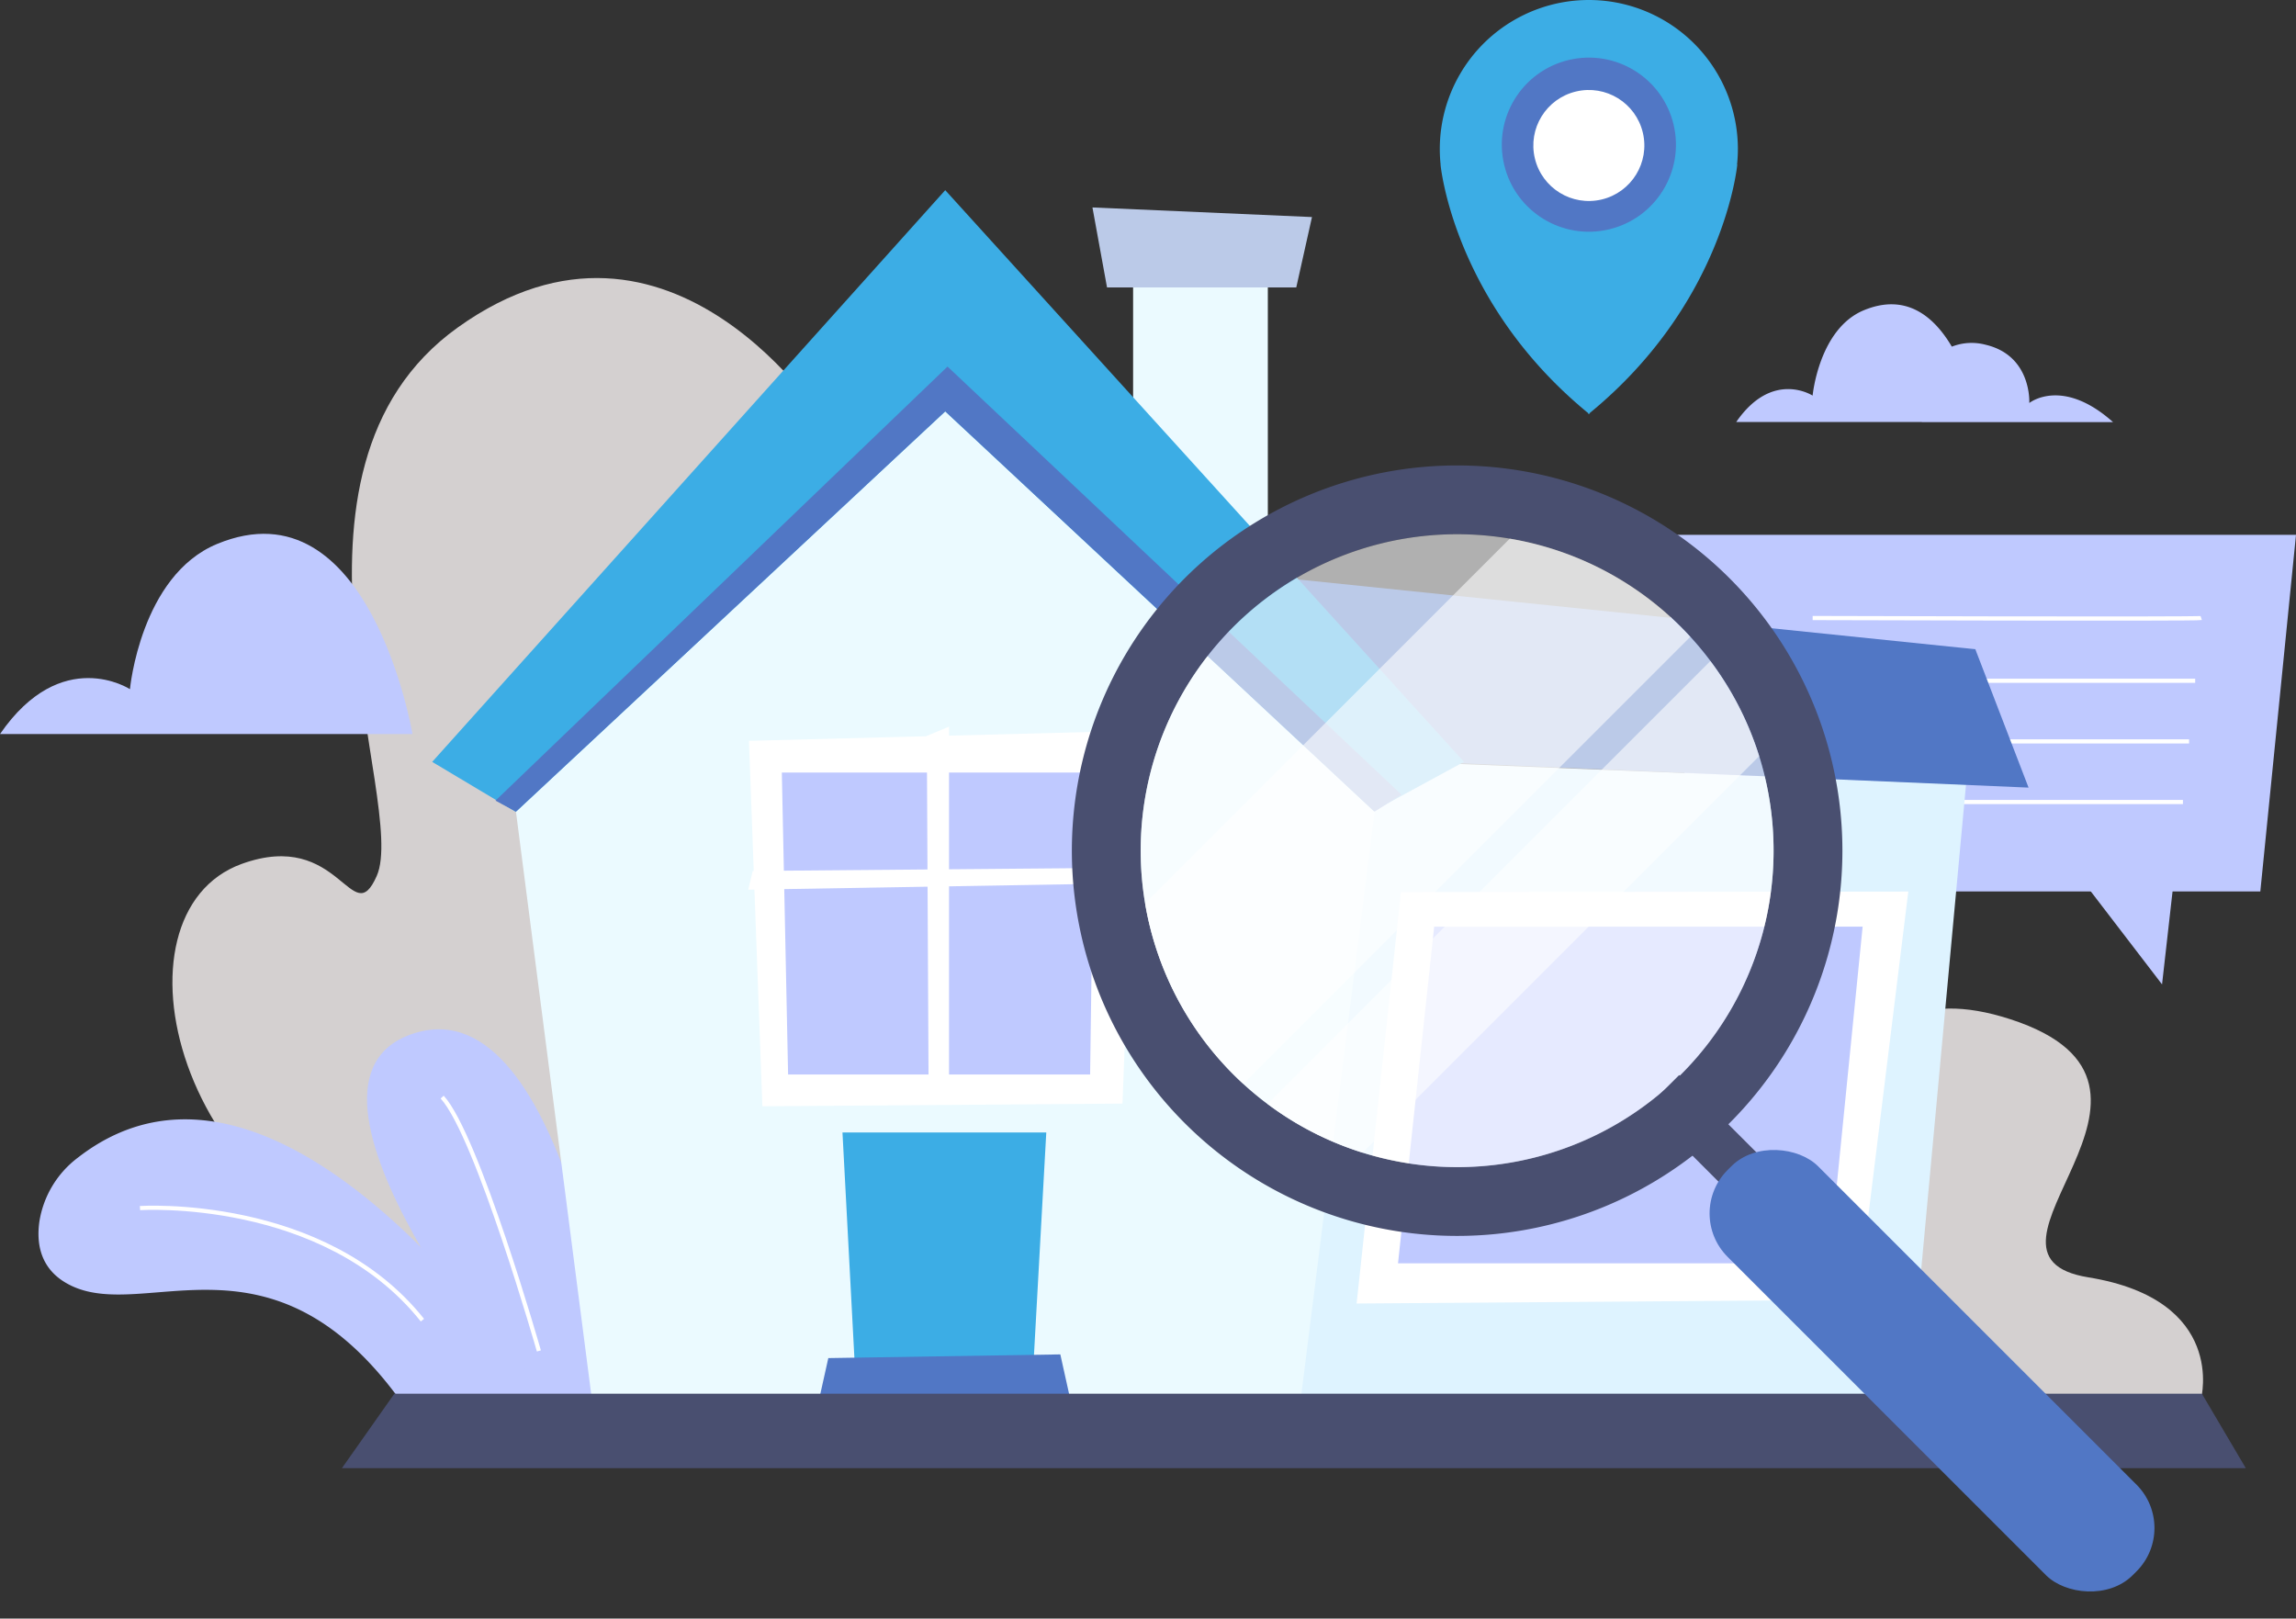 <svg xmlns="http://www.w3.org/2000/svg" width="549.976" height="387.734" viewBox="0 0 549.976 387.734">
  <rect x="0" y="0" width="549.976" height="387.734" fill="#333333" stroke="none"/>
  <g id="Group_13229" data-name="Group 13229" transform="translate(-685 -415)">
    <g id="Group_13222" data-name="Group 13222" transform="translate(597.503 354.986)">
      <path id="Path_14020" data-name="Path 14020" d="M493.507,273.559H628.929l8.544-85.429H485.927Z" fill="#bfc9ff"/>
      <path id="Path_14021" data-name="Path 14021" d="M583.71,267.547l21.676,28.284,3.436-30.4S584.239,267.547,583.71,267.547Z" fill="#bfc9ff"/>
      <path id="Path_14022" data-name="Path 14022" d="M614.77,208.066c-.868.289-93.077,0-93.077,0" fill="none" stroke="#fff" stroke-miterlimit="10" stroke-width="1"/>
      <line id="Line_57" data-name="Line 57" x1="79.202" transform="translate(534.122 223.097)" fill="none" stroke="#fff" stroke-miterlimit="10" stroke-width="1"/>
      <line id="Line_58" data-name="Line 58" x1="79.202" transform="translate(532.654 237.619)" fill="none" stroke="#fff" stroke-miterlimit="10" stroke-width="1"/>
      <line id="Line_59" data-name="Line 59" x1="79.202" transform="translate(531.185 252.141)" fill="none" stroke="#fff" stroke-miterlimit="10" stroke-width="1"/>
    </g>
    <g id="Group_13223" data-name="Group 13223" transform="translate(597.503 354.986)">
      <path id="Path_14023" data-name="Path 14023" d="M285.649,161.932s-37.315-60.116-88.5-23.47c-47.9,34.3-11.8,114.106-19.4,131.366-5.994,13.623-8.719-11.443-32.377-2.852-32.655,11.858-16.642,84.134,44.379,98S329.1,227.576,285.649,161.932Z" fill="#d4d0d0"/>
      <path id="Path_14024" data-name="Path 14024" d="M235.619,395.321S223.546,296,186.78,307.52s27.438,88.35,27.438,88.35Z" fill="#bfc9ff"/>
      <path id="Path_14025" data-name="Path 14025" d="M528.445,343.28s-4.831-53.933,40.7-39.072c48.632,15.873-14.709,56.4,18.575,61.8s27.018,29.045,27.018,29.045l-139.917,1.358Z" fill="#d4d0d0"/>
      <path id="Path_14026" data-name="Path 14026" d="M218.447,395.688s-62.343-97.3-112.348-58.31a23.815,23.815,0,0,0-9.167,15.266c-.782,5.492.284,11.865,7.676,15.39,18.017,8.593,47.694-14.926,78.463,27.032Z" fill="#bfc9ff"/>
      <path id="Path_14027" data-name="Path 14027" d="M216.58,383.638s-14.741-51.593-23.164-60.806" fill="none" stroke="#fff" stroke-miterlimit="10" stroke-width="1"/>
      <path id="Path_14028" data-name="Path 14028" d="M121.028,349.418s43.964-2.895,67.654,26.849" fill="none" stroke="#fff" stroke-miterlimit="10" stroke-width="1"/>
    </g>
    <g id="Group_13224" data-name="Group 13224" transform="translate(597.503 354.986)">
      <path id="Path_14029" data-name="Path 14029" d="M87.5,235.859h98.8s-10.213-60.682-46.8-45.54c-18.343,7.59-20.873,34.788-20.873,34.788S102.249,214.438,87.5,235.859Z" fill="#bfc9ff"/>
    </g>
    <path id="Path_14030" data-name="Path 14030" d="M503.782,95.714a35.7,35.7,0,0,0-71.4,0,36.184,36.184,0,0,0,.194,3.729h-.017s2.988,33.014,35.4,59.567v.235c.047-.039.091-.078.139-.117l.138.117v-.235c32.413-26.553,35.4-59.567,35.4-59.567h-.05A36.165,36.165,0,0,0,503.782,95.714Z" transform="translate(597.503 354.986)" fill="#3cade5"/>
    <circle id="Ellipse_163" data-name="Ellipse 163" cx="20.848" cy="20.848" r="20.848" transform="matrix(0.973, -0.232, 0.232, 0.973, 1040.472, 434.209)" fill="#5177c5"/>
    <circle id="Ellipse_164" data-name="Ellipse 164" cx="13.295" cy="13.295" r="13.295" transform="translate(1049.578 439.991) rotate(-13.36)" fill="#fff"/>
    <rect id="Rectangle_550" data-name="Rectangle 550" width="32.27" height="66.114" transform="translate(956.422 481.072)" fill="#ebfaff"/>
    <path id="Path_14031" data-name="Path 14031" d="M398,128.876H352.671l-3.494-19.165,52.587,2.3Z" transform="translate(597.503 354.986)" fill="#bbcae8"/>
    <path id="Path_14032" data-name="Path 14032" d="M544.735,396.19H341.188l-2.776-157.147,220.019,8.9Z" transform="translate(597.503 354.986)" fill="#def3ff"/>
    <path id="Path_14033" data-name="Path 14033" d="M573.414,248.691,307.585,237.3V189.479l253.076,26.063Z" transform="translate(597.503 354.986)" fill="#5177c5"/>
    <path id="Path_14034" data-name="Path 14034" d="M191.025,242.528,313.915,105.569,438.169,242.528l-22.066,12-205.133-.087Z" transform="translate(597.503 354.986)" fill="#3cade5"/>
    <path id="Path_14035" data-name="Path 14035" d="M313.915,350.36l-102.827-95.9,102.827-95.9,102.827,95.9Z" transform="translate(597.503 354.986)" fill="#ebfaff"/>
    <path id="Path_14036" data-name="Path 14036" d="M211.087,254.457,229.4,396.2H398.946l17.8-141.739Z" transform="translate(597.503 354.986)" fill="#ebfaff"/>
    <path id="Path_14037" data-name="Path 14037" d="M412.455,372.28l10.622-98.554,121.531-.14-12.059,97.809Z" transform="translate(597.503 354.986)" fill="#fff"/>
    <path id="Path_14038" data-name="Path 14038" d="M422.376,362.643H525.6l8.065-80.637H431.034Z" transform="translate(597.503 354.986)" fill="#bfc9ff"/>
    <path id="Path_14039" data-name="Path 14039" d="M292.731,396.158h41.8l3.589-64.854H289.3Z" transform="translate(597.503 354.986)" fill="#3cade5"/>
    <path id="Path_14040" data-name="Path 14040" d="M270.117,325.032,266.9,237.488l92.857-2.41-3.382,89.311Z" transform="translate(597.503 354.986)" fill="#fff"/>
    <path id="Path_14041" data-name="Path 14041" d="M348.617,317.419H276.275l-1.5-72.341h74.841Z" transform="translate(597.503 354.986)" fill="#bfc9ff"/>
    <path id="Path_14042" data-name="Path 14042" d="M344.095,396.235H283.484l2.424-10.882,55.575-.884Z" transform="translate(597.503 354.986)" fill="#5177c5"/>
    <path id="Path_14043" data-name="Path 14043" d="M309.5,236.3l.444,87.373,4.879.444V234.085Z" transform="translate(597.503 354.986)" fill="#fff"/>
    <path id="Path_14044" data-name="Path 14044" d="M266.738,273.151l93.416-1.588-.529-3.7-91.828.794Z" transform="translate(597.503 354.986)" fill="#fff"/>
    <path id="Path_14045" data-name="Path 14045" d="M211.087,254.457l-4.9-2.648L314.465,147.827,423.218,250.378l-6.476,4.079-102.827-95.9Z" transform="translate(597.503 354.986)" fill="#5177c5"/>
    <path id="Path_14046" data-name="Path 14046" d="M614.927,393.888H181.962L169.4,411.722H625.449Z" transform="translate(597.503 354.986)" fill="#494f70"/>
    <g id="Group_13227" data-name="Group 13227" transform="translate(597.503 354.986)">
      <path id="Path_14047" data-name="Path 14047" d="M593.648,161.135c-12.211-10.9-20.061-4.579-20.061-4.579s.654-11.339-10.467-13.956a13.014,13.014,0,0,0-8.09.455c-4.244-7.206-10.937-12.912-21.074-8.717-10.783,4.461-12.27,20.449-12.27,20.449s-9.624-6.271-18.3,6.321h44.466v.027Z" fill="#bfc9ff"/>
    </g>
    <g id="Group_13228" data-name="Group 13228" transform="translate(597.503 354.986)">
      <path id="Path_14048" data-name="Path 14048" d="M436.534,171.514A92.287,92.287,0,1,0,528.821,263.8,92.282,92.282,0,0,0,436.534,171.514Zm0,168.076a75.8,75.8,0,1,1,75.8-75.789A75.789,75.789,0,0,1,436.534,339.59Z" fill="#494f70"/>
      <path id="Path_14049" data-name="Path 14049" d="M512.331,263.8a75.757,75.757,0,0,1-121.23,60.66,74.322,74.322,0,0,1-5.8-4.81,75.795,75.795,0,1,1,107.09-107.09,72.152,72.152,0,0,1,4.81,5.8,75.392,75.392,0,0,1,15.13,45.44Z" fill="#fff" opacity="0.61"/>
    </g>
    <rect id="Rectangle_551" data-name="Rectangle 551" width="11.386" height="26.954" transform="translate(1079.163 680.599) rotate(-45)" fill="#494f70"/>
    <rect id="Rectangle_552" data-name="Rectangle 552" width="30.67" height="137.249" rx="14.698" transform="translate(1088.422 705.685) rotate(-45.001)" fill="#5177c5"/>
    <path id="Path_14050" data-name="Path 14050" d="M492.391,212.564,385.3,319.654a75.634,75.634,0,0,1-23.51-43.25l87.35-87.35A75.6,75.6,0,0,1,492.391,212.564Z" transform="translate(597.503 354.986)" fill="#fff" opacity="0.57"/>
    <path id="Path_14051" data-name="Path 14051" d="M508.891,241.154l-95,95a75.488,75.488,0,0,1-22.79-11.69l106.1-106.1A75.372,75.372,0,0,1,508.891,241.154Z" transform="translate(597.503 354.986)" fill="#fff" opacity="0.57"/>
  </g>
</svg>
